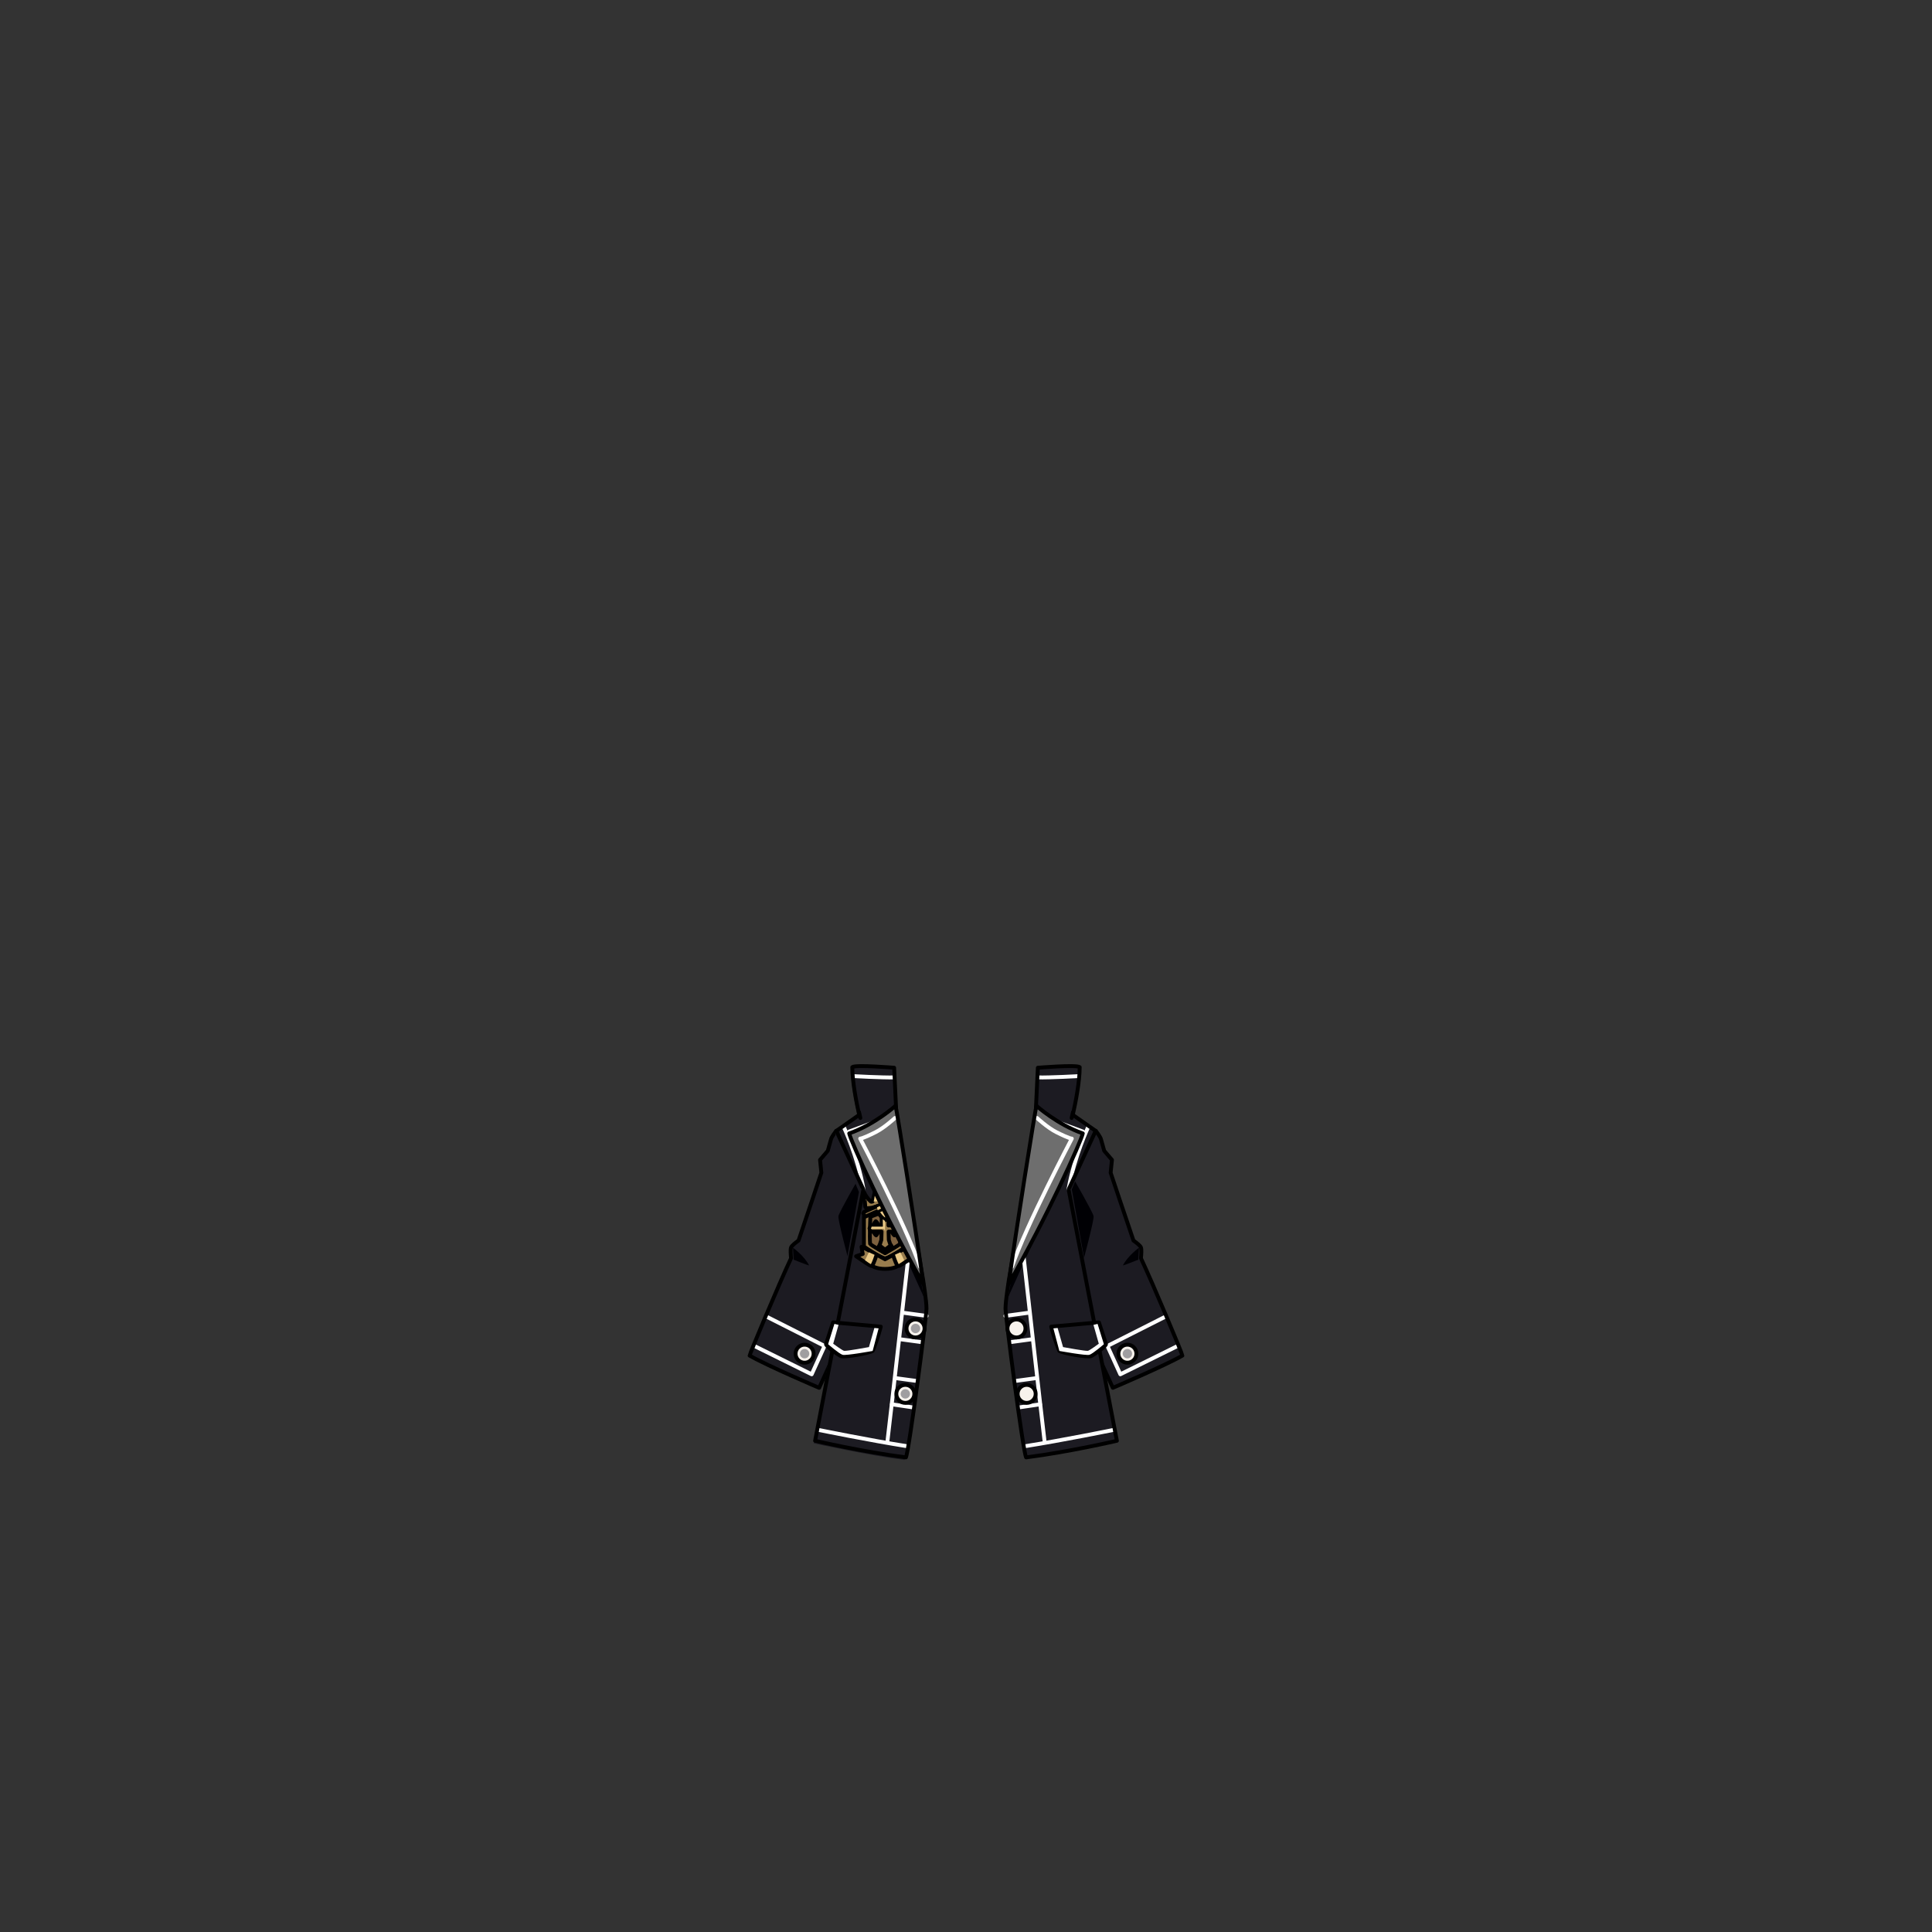 <svg xmlns="http://www.w3.org/2000/svg" width="500" height="500" version="1.1"><rect width="100%" height="100%" fill="#333333" stroke="none"/><g id="x9143"><g><g><g><g id="outerXMLID_43_"><g><g><path style="fill:#1C1B22;" d="M216.396,292.67l8.33,14l-7.16,40.33l-5.57,12.17c0,0-13.33-5.67-18-8.34c0-0.43,7.72-18.84,10.73-25.2c-0.11-1.02-0.19-2.32,0-2.8c0.189-0.47,1.149-1.22,1.93-1.78c1.88-5.46,5.91-17.55,5.91-17.55l-0.34-3.33l2-2.34c0,0,0.67-2.33,0.84-3C215.227,294.17,216.396,292.67,216.396,292.67z"></path></g><path style="fill:#000004;" d="M222.146,305.083c0,0-5,8.667-5.167,9.667s2.667,11.5,2.667,11.5l4.083-18.667L222.146,305.083z"></path><path style="fill:#000004;" d="M205.229,322.917l0.167,3.083c0,0,3.75,1.5,4,1.5C208.146,325,205.229,322.917,205.229,322.917z"></path></g><polyline style="fill:none;stroke:#FFFFFF;stroke-linecap:round;stroke-linejoin:round;" points="195.563,348.501 210.063,355.667 213.396,348.334 198.563,340.834 "></polyline><g><path style="fill:none;stroke:#000000;stroke-linecap:round;stroke-linejoin:round;" d="M216.396,292.67c0,0-1.17,1.5-1.33,2.16c-0.17,0.67-0.84,3-0.84,3l-2,2.34l0.34,3.33c0,0-4.03,12.09-5.91,17.55c-0.78,0.561-1.74,1.311-1.93,1.78c-0.19,0.479-0.11,1.78,0,2.8c-3.011,6.36-10.73,24.771-10.73,25.2c4.67,2.67,18,8.34,18,8.34l5.57-12.17l7.16-40.33L216.396,292.67z"></path></g></g><g><circle style="fill:#F7F2EC;stroke:#000000;stroke-linecap:round;stroke-linejoin:round;" cx="208.229" cy="350.334" r="2.333"></circle><circle style="fill:#A09EA0;" cx="208.229" cy="350.334" r="1.209"></circle></g></g><g><g id="outerXMLID_52_"><g><g><path style="fill:#1C1B22;" d="M283.604,292.67l-8.33,14l7.16,40.33l5.57,12.17c0,0,13.33-5.67,18-8.34c0-0.43-7.721-18.84-10.73-25.2c0.109-1.02,0.189-2.32,0-2.8c-0.189-0.47-1.15-1.22-1.93-1.78c-1.881-5.46-5.91-17.55-5.91-17.55l0.34-3.33l-2-2.34c0,0-0.67-2.33-0.84-3C284.773,294.17,283.604,292.67,283.604,292.67z"></path></g><path style="fill:#000004;" d="M277.854,305.083c0,0,5,8.667,5.166,9.667c0.168,1-2.666,11.5-2.666,11.5l-4.084-18.667L277.854,305.083z"></path><path style="fill:#000004;" d="M294.77,322.917L294.604,326c0,0-3.75,1.5-4,1.5C291.854,325,294.77,322.917,294.77,322.917z"></path></g><polyline style="fill:none;stroke:#FFFFFF;stroke-linecap:round;stroke-linejoin:round;" points="304.438,348.501 289.938,355.667 286.604,348.334 301.438,340.834 "></polyline><g><path style="fill:none;stroke:#000000;stroke-linecap:round;stroke-linejoin:round;" d="M283.604,292.67c0,0,1.17,1.5,1.33,2.16c0.17,0.67,0.84,3,0.84,3l2,2.34l-0.34,3.33c0,0,4.029,12.09,5.91,17.55c0.779,0.561,1.74,1.311,1.93,1.78c0.189,0.479,0.109,1.78,0,2.8c3.01,6.36,10.73,24.771,10.73,25.2c-4.67,2.67-18,8.34-18,8.34l-5.57-12.17l-7.16-40.33L283.604,292.67z"></path></g></g><g><circle style="fill:#F7F2EC;stroke:#000000;stroke-linecap:round;stroke-linejoin:round;" cx="291.771" cy="350.334" r="2.333"></circle><circle style="fill:#A09EA0;" cx="291.771" cy="350.334" r="1.209"></circle></g></g></g><g><g><g><g id="outerXMLID_42_"><g><path style="fill:#1C1B22;" d="M238.946,331.5c0,0-5.601-32.672-7.529-44.412l0.488-0.258l-0.5-10.5c0,0-10-0.83-10.83-0.16c0,3.775,1.046,9.077,1.785,12.354c-3.124,2.168-5.914,4.146-5.914,4.146l6.17,15.16l-11.67,65.039c0,0,14.667,3.214,23.5,4.301c0.83-1.67,5.33-36.5,5.33-38.5S238.946,331.5,238.946,331.5z"></path><path style="fill:#1C1B22;" d="M238.613,332.167c0,0-5.601-32.672-7.529-44.412l0.488-0.258l-0.5-10.5c0,0-10-0.83-10.83-0.16c0,3.775,1.046,9.077,1.785,12.354c-3.124,2.168-5.914,4.146-5.914,4.146l6.17,15.16l-11.67,65.039c0,0,14.667,3.214,23.5,4.301c0.83-1.67,5.33-36.5,5.33-38.5S238.613,332.167,238.613,332.167z"></path><g><path style="fill:none;stroke:#FFFFFF;stroke-linecap:round;stroke-linejoin:round;" d="M220.867,278.501c0,0,7.417,0.416,10.583,0.333"></path></g><polygon style="fill:#000004;" points="224.363,303.167 239.113,335.75 238.196,330.75 "></polygon><path style="fill:none;stroke:#FFFFFF;stroke-linecap:round;stroke-linejoin:round;" d="M235.196,324.25c0,0-4.667,41.75-5.5,48.5"></path><line style="fill:none;stroke:#FFFFFF;stroke-linecap:round;stroke-linejoin:round;" x1="233.946" y1="339.762" x2="239.804" y2="340.55"></line><line style="fill:none;stroke:#FFFFFF;stroke-linecap:round;stroke-linejoin:round;" x1="233.043" y1="346.607" x2="238.524" y2="347.349"></line><line style="fill:none;stroke:#FFFFFF;stroke-linecap:round;stroke-linejoin:round;" x1="231.819" y1="356.66" x2="237.3" y2="357.401"></line><line style="fill:none;stroke:#FFFFFF;stroke-linecap:round;stroke-linejoin:round;" x1="230.821" y1="363.438" x2="236.019" y2="364.2"></line><path style="fill:none;stroke:#FFFFFF;stroke-linecap:round;stroke-linejoin:round;" d="M211.821,370.056c0,0,13.417,2.736,23,4.236"></path></g><g><path style="fill:none;stroke:#FFFFFF;stroke-linecap:round;stroke-linejoin:round;" d="M218.3,291.5c0,0,3.625,7.65,5.165,16.205"></path><line style="fill:none;stroke:#FFFFFF;stroke-linecap:round;stroke-linejoin:round;" x1="219.779" y1="292.834" x2="231.492" y2="288.5"></line></g><path style="fill:none;stroke:#000000;stroke-linecap:round;stroke-linejoin:round;" d="M238.946,331.5c0,0-5.601-32.672-7.529-44.412l0.488-0.258l-0.5-10.5c0,0-10-0.83-10.83-0.16c0,3.775,1.046,9.077,1.785,12.354c-3.124,2.168-5.914,4.146-5.914,4.146l7,15.163l-12.5,65.036c0,0,12.333,2.881,23.5,4.301c0.83-1.67,5.33-36.5,5.33-38.5S238.946,331.5,238.946,331.5z"></path><line style="fill:none;stroke:#000000;stroke-linecap:round;stroke-linejoin:round;" x1="222.325" y1="287.833" x2="222.659" y2="289.333"></line></g><g><path style="fill:#997D4D;stroke:#000000;stroke-linecap:round;stroke-linejoin:round;" d="M229.057,312.366l-5.468,2.499v7.749c0,0,4.03,2.813,5.468,3.063c1.438-0.25,5.468-3.063,5.468-3.063v-7.749L229.057,312.366z"></path><path style="fill:#EACA88;" d="M229.049,312.866v2.53c0,0-1.219-0.875-1.438-1.53c-0.156-0.031-1.218,0.218-1.218,0.218S228.518,313.116,229.049,312.866z"></path><path style="fill:#7D613F;stroke:#000000;stroke-linecap:round;stroke-linejoin:round;" d="M232.869,314.896l-2.187-0.813c0,0-0.875,1.313-1.625,1.594c-0.75-0.281-1.625-1.594-1.625-1.594l-2.187,0.813c0,0-0.25,5.125-0.063,6.999c0.156,0.344,3.875,2.406,3.875,2.406s3.718-2.063,3.875-2.406C233.119,320.021,232.869,314.896,232.869,314.896z"></path><polygon style="fill:#997D4D;stroke:#000000;stroke-linecap:round;stroke-linejoin:round;" points="227.643,322.239 227.144,323.083 229.057,324.302 230.986,323.052 230.612,322.271 "></polygon><g><path style="fill:#997D4D;stroke:#000000;stroke-linecap:round;stroke-linejoin:round;" d="M225.964,317.178c0,0,0.375-0.875,0.688-1.125c0.375,0.25,0.781,1.125,0.781,1.125H225.964z"></path><path style="fill:#997D4D;stroke:#000000;stroke-linecap:round;stroke-linejoin:round;" d="M230.682,317.178c0,0,0.375-0.875,0.687-1.125c0.375,0.25,0.781,1.125,0.781,1.125H230.682z"></path></g><g><path style="fill:#997D4D;stroke:#000000;stroke-linecap:round;stroke-linejoin:round;" d="M232.15,318.584c0,0-0.375,0.875-0.688,1.125c-0.375-0.25-0.781-1.125-0.781-1.125H232.15z"></path><path style="fill:#997D4D;stroke:#000000;stroke-linecap:round;stroke-linejoin:round;" d="M227.432,318.584c0,0-0.375,0.875-0.687,1.125c-0.375-0.25-0.781-1.125-0.781-1.125H227.432z"></path></g><g><path style="fill:#997D4D;stroke:#000000;stroke-linecap:round;stroke-linejoin:round;" d="M234.462,308.616c-0.562,1.25-1.656,2.406-1.843,2.406s-0.344-0.094-0.344-0.094l-0.531-2.375c0,0-0.719,1.469-0.937,1.625c-0.219,0.156-0.75-0.094-0.75-0.094l-1-2.938l-1,2.938c0,0-0.531,0.25-0.75,0.094c-0.218-0.156-0.937-1.625-0.937-1.625l-0.531,2.375c0,0-0.156,0.094-0.344,0.094s-1.281-1.156-1.843-2.406c-0.031,0.031,0.281,3.656,0.281,3.656s0.125,0.344,0.313,0.406s1.469-0.125,1.469-0.125l3.343-1l3.343,1c0,0,1.281,0.188,1.469,0.125s0.313-0.406,0.313-0.406S234.494,308.647,234.462,308.616z"></path><path style="fill:#EACA88;" d="M229.018,307.991v3.281l-1.469,0.469c0,0-0.156-0.844-0.406-0.844c-0.25,0-1.031,0.094-1.031,0.094l0.313-1.719l0.75,1.25c0,0,0.688,0,0.844-0.125S229.018,307.991,229.018,307.991z"></path></g><path style="fill:#997D4D;stroke:#000000;stroke-linecap:round;stroke-linejoin:round;" d="M229.901,311.647l-0.844-1.219l-0.844,1.219c0,0-4.843,2.031-4.843,2.188s0.5,1.062,0.5,1.062l5.187-2.312l5.187,2.312c0,0,0.5-0.905,0.5-1.062S229.901,311.647,229.901,311.647z"></path><polygon style="fill:#EACA88;" points="229.049,310.897 229.049,312.272 227.144,313.21 226.956,312.46 228.393,311.835 "></polygon><g><path style="fill:#997D4D;stroke:#000000;stroke-linecap:round;stroke-linejoin:round;" d="M234.837,324.521l0.313-1.844l-0.844,0.375l-5.249,2.844l-5.25-2.844l-0.843-0.375l0.313,1.844l-1.719,0.594c0,0,3,2.063,3.531,2.344s0.625,0.156,0.625,0.156s1,0.781,3.343,0.781s3.343-0.781,3.343-0.781s0.094,0.125,0.625-0.156s3.531-2.344,3.531-2.344L234.837,324.521z"></path><path style="fill:#EACA88;" d="M223.862,326.146l1-2.063l1.656,0.75c0,0-0.781,2.313-0.969,2.375S223.862,326.146,223.862,326.146z"></path><path style="fill:#EACA88;" d="M234.018,326.146l-1-2.063l-1.656,0.75c0,0,0.781,2.313,0.969,2.375S234.018,326.146,234.018,326.146z"></path><g><path style="fill:none;stroke:#000000;stroke-linecap:round;stroke-linejoin:round;" d="M225.808,327.458c0,0,0.469-0.875,1.031-2.625"></path><path style="fill:none;stroke:#000000;stroke-linecap:round;stroke-linejoin:round;" d="M232.157,327.458c0,0-0.469-0.875-1.031-2.625"></path></g></g><g><polygon style="fill:#997D4D;stroke:#000000;stroke-linecap:round;stroke-linejoin:round;" points="233.088,317.896 232.682,317.146 229.932,317.146 229.932,315.178 229.057,315.771 228.182,315.178 228.182,317.146 225.433,317.146 225.026,317.896 225.276,318.74 228.151,318.74 228.088,320.896 227.62,322.333 229.057,323.427 230.495,322.333 230.026,320.896 229.963,318.74 232.838,318.74 "></polygon><path style="fill:#EACA88;" d="M228.456,315.553l0.031,1.906h-2.906l-0.219,0.594c0,0,3.062-0.063,3.312,0s0.375,0.688,0.375,0.688v-2.75L228.456,315.553z"></path></g></g><g><g><circle style="fill:#F7F2EC;stroke:#000000;stroke-linecap:round;stroke-linejoin:round;" cx="236.941" cy="343.804" r="2.333"></circle><circle style="fill:#A09EA0;" cx="236.941" cy="343.804" r="1.209"></circle></g><g><circle style="fill:#F7F2EC;stroke:#000000;stroke-linecap:round;stroke-linejoin:round;" cx="234.301" cy="360.734" r="2.333"></circle><circle style="fill:#A09EA0;" cx="234.301" cy="360.734" r="1.209"></circle></g></g><g><path style="fill:#1C1B22;stroke:#000000;stroke-linecap:round;stroke-linejoin:round;" d="M215.603,342.226c0,0-1.683,5.099-1.824,5.607c-0.141,0.508,2.946,2.66,3.788,3.111c0.841,0.45,7.434-0.771,8.276-1.32c1.262-2.907,2.104-6.29,2.104-6.29L215.603,342.226z"></path><path style="fill:#FFFFFF;" d="M215.946,342.625l-1.625,5.25c0,0,2.875,2.5,3.75,2.75s7.771-1.001,7.771-1.001l1.542-5.843l-1.094-0.094l-1.406,4.938c0,0-5.938,1.094-6.438,0.969s-2.813-1.844-2.813-1.844l1.375-4.875L215.946,342.625z"></path></g></g><g id="outerXMLID_44_"><g><g><path style="fill:#6E6E6E;" d="M231.776,286.17c0.25,0.75,5.42,33.08,7.17,46.08c-9.83-17.08-18.67-36.67-19.17-38.92C226.446,291,231.776,286.17,231.776,286.17z"></path></g><path style="fill:none;stroke:#FFFFFF;stroke-linecap:round;stroke-linejoin:round;" d="M231.613,289.333c0,0-2.73,2.531-5,3.667c-3.667,1.834-4,1.667-4,1.667s11.833,22.5,15.5,33.166"></path></g><g><path style="fill:none;stroke:#000000;stroke-linecap:round;stroke-linejoin:round;" d="M231.776,286.17c0.25,0.75,5.42,33.08,7.17,46.08c-9.83-17.08-18.67-36.67-19.17-38.92C226.446,291,231.776,286.17,231.776,286.17z"></path></g></g></g><g><g><g id="outerXMLID_49_"><g><path style="fill:#1C1B22;" d="M261.054,331.5c0,0,5.601-32.672,7.529-44.412l-0.488-0.258l0.5-10.5c0,0,10-0.83,10.83-0.16c0,3.775-1.047,9.077-1.785,12.354c3.124,2.168,5.914,4.146,5.914,4.146l-6.17,15.16l11.67,65.039c0,0-14.667,3.214-23.5,4.301c-0.83-1.67-5.33-36.5-5.33-38.5S261.054,331.5,261.054,331.5z"></path><path style="fill:none;stroke:#FFFFFF;stroke-linecap:round;stroke-linejoin:round;" d="M279.135,278.501c0,0-7.417,0.416-10.584,0.333"></path><polygon style="fill:#000004;" points="275.637,303.167 260.887,335.75 261.804,330.75 "></polygon><path style="fill:none;stroke:#FFFFFF;stroke-linecap:round;stroke-linejoin:round;" d="M264.804,324.25c0,0,4.667,41.75,5.5,48.5"></path><line style="fill:none;stroke:#FFFFFF;stroke-linecap:round;stroke-linejoin:round;" x1="266.054" y1="339.762" x2="260.196" y2="340.55"></line><line style="fill:none;stroke:#FFFFFF;stroke-linecap:round;stroke-linejoin:round;" x1="266.957" y1="346.607" x2="261.476" y2="347.349"></line><line style="fill:none;stroke:#FFFFFF;stroke-linecap:round;stroke-linejoin:round;" x1="268.181" y1="356.66" x2="262.7" y2="357.401"></line><line style="fill:none;stroke:#FFFFFF;stroke-linecap:round;stroke-linejoin:round;" x1="269.179" y1="363.438" x2="263.981" y2="364.2"></line><path style="fill:none;stroke:#FFFFFF;stroke-linecap:round;stroke-linejoin:round;" d="M288.179,370.056c0,0-13.417,2.736-23,4.236"></path></g><g><path style="fill:none;stroke:#FFFFFF;stroke-linecap:round;stroke-linejoin:round;" d="M281.7,291.5c0,0-3.625,7.65-5.165,16.205"></path><line style="fill:none;stroke:#FFFFFF;stroke-linecap:round;stroke-linejoin:round;" x1="280.221" y1="292.834" x2="268.509" y2="288.5"></line></g><path style="fill:none;stroke:#000000;stroke-linecap:round;stroke-linejoin:round;" d="M261.054,331.5c0,0,5.601-32.672,7.529-44.412l-0.488-0.258l0.5-10.5c0,0,10-0.83,10.83-0.16c0,3.775-1.047,9.077-1.785,12.354c3.124,2.168,5.914,4.146,5.914,4.146l-7,15.163l12.5,65.036c0,0-12.334,2.881-23.5,4.301c-0.83-1.67-5.33-36.5-5.33-38.5S261.054,331.5,261.054,331.5z"></path><line style="fill:none;stroke:#000000;stroke-linecap:round;stroke-linejoin:round;" x1="277.675" y1="287.833" x2="277.341" y2="289.333"></line></g><g><g><circle style="fill:#F7F2EC;stroke:#000000;stroke-linecap:round;stroke-linejoin:round;" cx="263.059" cy="343.804" r="2.334"></circle></g><g><circle style="fill:#F7F2EC;stroke:#000000;stroke-linecap:round;stroke-linejoin:round;" cx="265.699" cy="360.734" r="2.334"></circle></g></g><g><path style="fill:#1C1B22;stroke:#000000;stroke-linecap:round;stroke-linejoin:round;" d="M284.397,342.226c0,0,1.684,5.099,1.824,5.607c0.141,0.508-2.946,2.66-3.788,3.111c-0.841,0.45-7.435-0.771-8.276-1.32c-1.262-2.907-2.104-6.29-2.104-6.29L284.397,342.226z"></path><path style="fill:#FFFFFF;" d="M284.054,342.625l1.625,5.25c0,0-2.875,2.5-3.75,2.75s-7.771-1.001-7.771-1.001l-1.541-5.843l1.094-0.094l1.406,4.938c0,0,5.938,1.094,6.438,0.969s2.813-1.844,2.813-1.844l-1.375-4.875L284.054,342.625z"></path></g></g><g id="outerXMLID_48_"><g><g><path style="fill:#6E6E6E;" d="M268.224,286.17c-0.25,0.75-5.42,33.08-7.17,46.08c9.83-17.08,18.67-36.67,19.17-38.92C273.554,291,268.224,286.17,268.224,286.17z"></path></g><path style="fill:none;stroke:#FFFFFF;stroke-linecap:round;stroke-linejoin:round;" d="M268.387,289.333c0,0,2.729,2.531,5.001,3.667c3.666,1.834,3.999,1.667,3.999,1.667s-11.833,22.5-15.499,33.166"></path></g><g><path style="fill:none;stroke:#000000;stroke-linecap:round;stroke-linejoin:round;" d="M268.224,286.17c-0.25,0.75-5.42,33.08-7.17,46.08c9.83-17.08,18.67-36.67,19.17-38.92C273.554,291,268.224,286.17,268.224,286.17z"></path></g></g></g></g></g></g></svg>